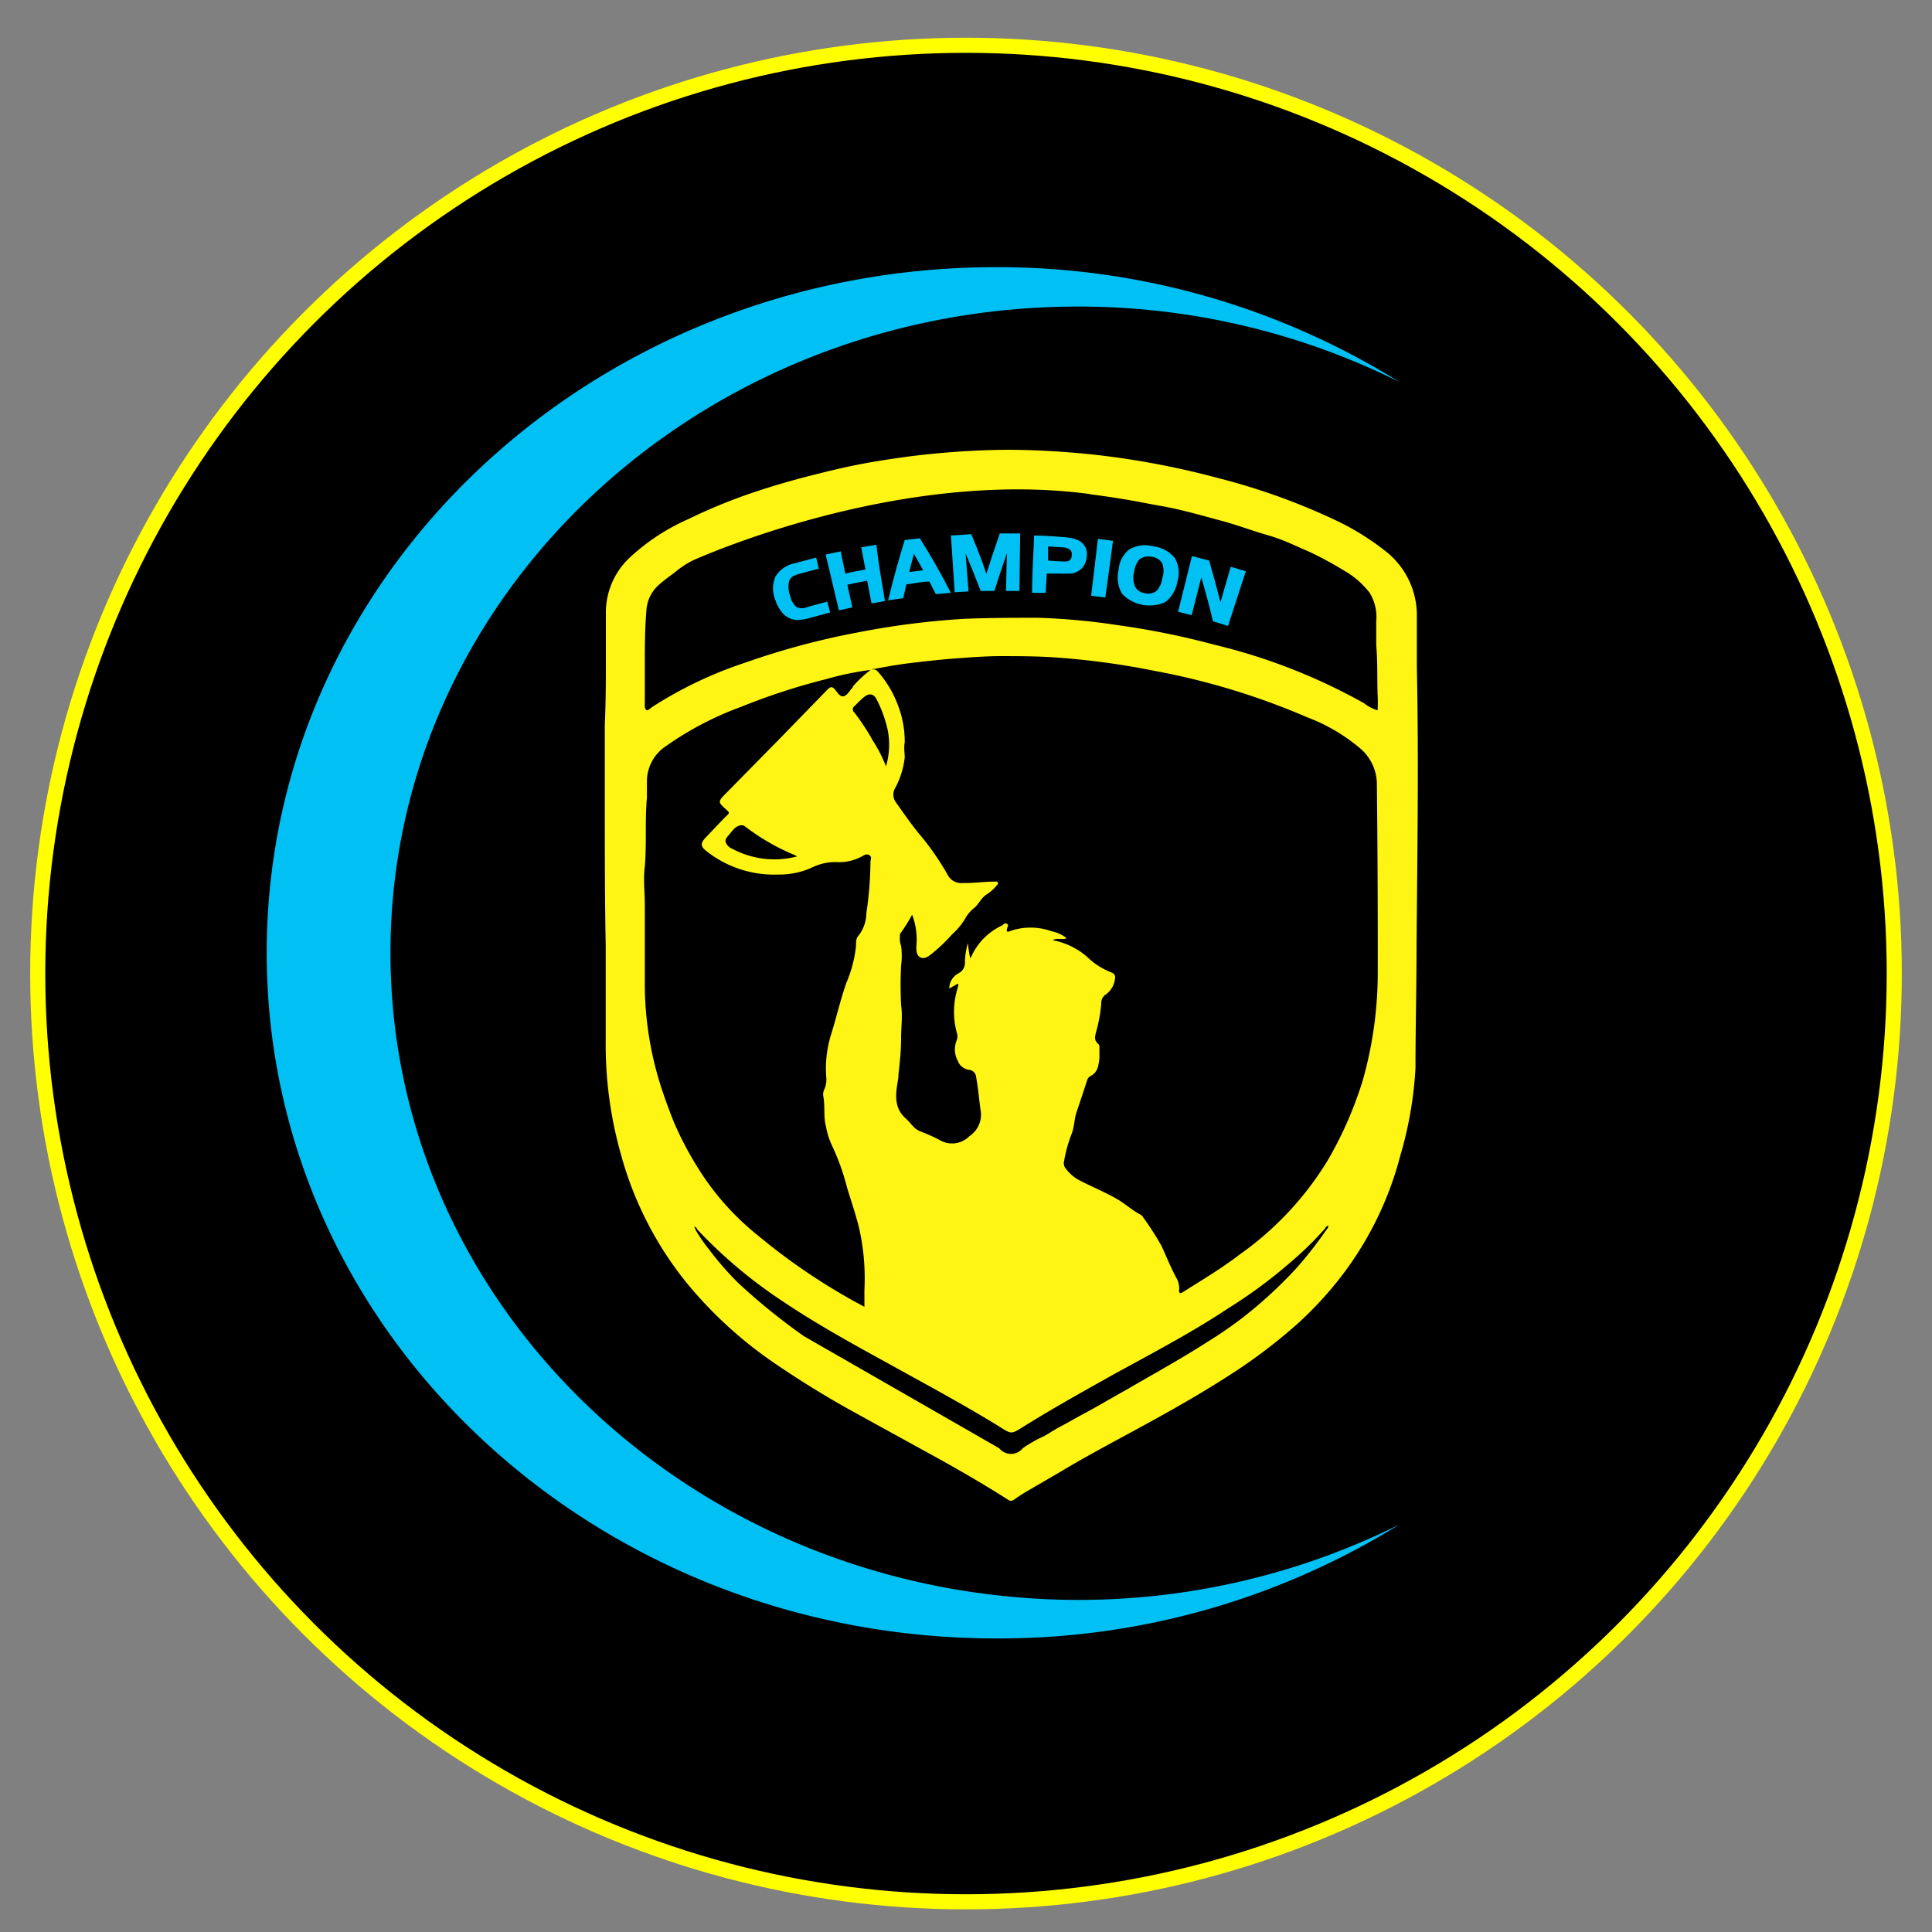 <svg id="Layer_1" data-name="Layer 1" xmlns="http://www.w3.org/2000/svg" viewBox="0 0 128 128"><rect x="0" y="0" width="128" height="128" fill="#808080" stroke="none"/><defs><style>.cls-1{stroke:#ff0;stroke-miterlimit:10;}.cls-2{fill:#00c0f4;}.cls-3{fill:#fff515;}</style></defs><circle class="cls-1" cx="64" cy="64.5" r="61.5"/><path class="cls-2" d="M25.87,63.12c0-23.64,20.4-42.81,45.56-42.81a47.62,47.62,0,0,1,21.29,5A50.29,50.29,0,0,0,66,17.7C39.31,17.7,17.67,38,17.67,63.12S39.31,108.55,66,108.55A50.29,50.29,0,0,0,92.72,101a47.75,47.75,0,0,1-21.29,5C46.27,105.94,25.87,86.77,25.87,63.12Z"/><path class="cls-2" d="M55,40.58l-1.35.36a3.23,3.23,0,0,1-.69.13A1.47,1.47,0,0,1,52.4,41a1.41,1.41,0,0,1-.61-.45,2.45,2.45,0,0,1-.42-.79,2,2,0,0,1,0-1.55,1.92,1.92,0,0,1,1.27-.89l1.43-.38.18.74c-.46.11-.93.24-1.39.37a1.35,1.35,0,0,0-.38.17.69.69,0,0,0-.2.28,1.66,1.66,0,0,0,.08,1,1.23,1.23,0,0,0,.42.72.82.82,0,0,0,.7,0l1.33-.36Z"/><path class="cls-2" d="M58.63,39.82l-.89.16c-.1-.5-.19-1-.29-1.51-.44.08-.87.17-1.31.27l.33,1.5-.89.2c-.29-1.23-.59-2.46-.88-3.7l1-.21L56,38c.45-.1.89-.19,1.34-.27-.1-.49-.19-1-.28-1.47l1-.17C58.2,37.32,58.42,38.57,58.63,39.82Z"/><path class="cls-2" d="M63,39.28l-1,.08-.43-.83c-.51,0-1,.12-1.52.19l-.21.91q-.48.06-1,.15c.32-1.34.69-2.68,1.1-4l1-.12C61.69,36.85,62.37,38.05,63,39.28Zm-1.84-1.5c-.2-.36-.4-.73-.61-1.09-.11.4-.21.8-.31,1.21Z"/><path class="cls-2" d="M67.54,39.15h-.89l.06-2.5c-.29.83-.57,1.67-.83,2.5l-.91,0c-.32-.84-.65-1.66-1-2.49.07.84.13,1.68.2,2.52l-.92.06L63,35.47c.45,0,.9-.06,1.35-.08.36.87.71,1.75,1,2.63.28-.9.58-1.79.89-2.68.45,0,.9,0,1.35,0Z"/><path class="cls-2" d="M72,36.88a1.28,1.28,0,0,1-.18.58,1,1,0,0,1-.38.37A1.24,1.24,0,0,1,71,38h-.32a3.39,3.39,0,0,1-.43,0l-.9,0-.07,1.28-.9,0c0-1.27.09-2.54.13-3.8.63,0,1.26.05,1.88.1a4.74,4.74,0,0,1,.74.1l.26.09.19.1a1.28,1.28,0,0,1,.38.49A1.2,1.2,0,0,1,72,36.88Zm-1-.1a.38.38,0,0,0-.12-.37,1,1,0,0,0-.55-.15l-.89-.06,0,.94.92.06h.3a.49.49,0,0,0,.21-.08A.39.39,0,0,0,71,36.78Z"/><path class="cls-2" d="M73.23,39.59l-.94-.12.45-3.77,1,.13C73.58,37.08,73.4,38.34,73.23,39.59Z"/><path class="cls-2" d="M78,38.55a2.1,2.1,0,0,1-.8,1.34,2.52,2.52,0,0,1-2.86-.55,2.13,2.13,0,0,1-.23-1.58,1.88,1.88,0,0,1,.71-1.36,2.12,2.12,0,0,1,1.61-.2,2.15,2.15,0,0,1,1.42.79A2,2,0,0,1,78,38.55Zm-1-.23a1.47,1.47,0,0,0,0-1,.91.91,0,0,0-.68-.43,1,1,0,0,0-.79.14,1,1,0,0,0-.24.34,1.54,1.54,0,0,0-.15.51,1.49,1.49,0,0,0,.07,1,.84.84,0,0,0,.65.42.88.88,0,0,0,.76-.15A1.5,1.5,0,0,0,77,38.32Z"/><path class="cls-2" d="M81.36,41.47l-1-.31c-.23-1-.49-1.94-.77-2.91-.21.84-.43,1.68-.64,2.51l-.9-.23c.31-1.23.61-2.46.92-3.69l1.14.3q.4,1.38.75,2.76c.22-.78.45-1.57.68-2.35l1,.3Z"/><path class="cls-3" d="M93.87,44.23l0-3.33a5.4,5.4,0,0,0-2.12-4.42,17.29,17.29,0,0,0-3.47-2.11,42.94,42.94,0,0,0-7.55-2.69,55.17,55.17,0,0,0-8.45-1.58c-1.79-.18-3.57-.29-5.37-.3-1.62,0-3.24.09-4.86.24-1.43.13-2.85.33-4.26.57s-2.57.52-3.84.84-2.59.69-3.87,1.12a36.09,36.09,0,0,0-4.47,1.82A13.9,13.9,0,0,0,41.66,37a5,5,0,0,0-1.52,3.59c0,1,0,2,0,3,0,1.45,0,2.91-.07,4.37,0,1.85,0,3.7,0,5.56,0,3,0,6.08.06,9.12,0,2.11,0,4.22,0,6.33a26.62,26.62,0,0,0,1,7.48,23.22,23.22,0,0,0,4.5,8.71A27.83,27.83,0,0,0,50.86,90a63.67,63.67,0,0,0,6,3.71c1.81,1,3.64,2,5.45,3,1.51.84,3,1.71,4.46,2.64a.32.32,0,0,0,.42,0c.25-.18.5-.34.76-.5l2.29-1.33c1.51-.91,3.06-1.74,4.61-2.58,2.16-1.17,4.31-2.36,6.37-3.68A35.87,35.87,0,0,0,86,87.67a24.3,24.3,0,0,0,2.78-3,22.35,22.35,0,0,0,4-8.13,25.34,25.34,0,0,0,1-5.78c0-2.69.07-5.39.07-8.08C93.9,56.56,94,50.39,93.87,44.23ZM61,93m-7.73-4.47A41,41,0,0,1,48.91,85,20,20,0,0,1,47,82.81a10.43,10.43,0,0,1-.89-1.28L46,81.28c.13,0,.16.1.2.18a31.7,31.7,0,0,0,5.65,4.75c2.23,1.5,4.57,2.79,6.92,4.08,2.52,1.4,5.06,2.75,7.51,4.27.73.46.73.45,1.46,0,2-1.25,4-2.36,6-3.48,2.58-1.42,5.2-2.78,7.66-4.42A31.59,31.59,0,0,0,85.3,83.8a22.66,22.66,0,0,0,2.49-2.41h0A.32.32,0,0,1,88,81.2a.3.3,0,0,1-.11.26A26.89,26.89,0,0,1,85.91,84a29.25,29.25,0,0,1-3.57,3.29,26.52,26.52,0,0,1-2.29,1.58C78.3,90,76.47,91,74.67,92.05c-.58.33-1.17.66-1.76,1s-1,.55-1.45.8-.8.45-1.2.66-.73.44-1.09.64a8.53,8.53,0,0,0-1.41.8,1,1,0,0,1-1.56,0Zm4.62-39.35A15.29,15.29,0,0,0,56.6,47.2a.26.26,0,0,1,0-.41c.22-.21.42-.43.66-.62s.58-.29.81.15a8.22,8.22,0,0,1,.75,2.08,5.06,5.06,0,0,1-.12,2.37A10,10,0,0,0,57.87,49.13ZM91.28,64.34a26.22,26.22,0,0,1-1,7.26,25.48,25.48,0,0,1-2.31,5.27,21,21,0,0,1-5.86,6.26c-1.18.91-2.47,1.67-3.73,2.47-.22.14-.28.06-.26-.16a1.35,1.35,0,0,0-.18-.77c-.38-.7-.67-1.44-1-2.15a19.65,19.65,0,0,0-1.22-1.89.35.35,0,0,0-.11-.13c-.58-.29-1.06-.75-1.62-1.07-.8-.46-1.67-.81-2.49-1.24a2.71,2.71,0,0,1-.93-.82.55.55,0,0,1-.07-.45,9.24,9.24,0,0,1,.51-1.83c.17-.44.16-.94.31-1.4.24-.7.47-1.4.7-2.1a.46.46,0,0,1,.21-.29c.51-.24.55-.72.61-1.19,0-.23,0-.47,0-.7a.29.29,0,0,0-.08-.25c-.3-.24-.21-.53-.13-.83a9.56,9.56,0,0,0,.33-1.85.66.66,0,0,1,.3-.59,1.51,1.51,0,0,0,.62-1.14c0-.19-.11-.27-.24-.32a4.71,4.71,0,0,1-1.63-1.05,4.87,4.87,0,0,0-2.27-1.09c.32-.18.63,0,.93-.13a2.31,2.31,0,0,0-1-.46,4.11,4.11,0,0,0-2.79,0s-.11.07-.16,0,0-.13,0-.19.15-.22,0-.3-.2,0-.3.09a4.17,4.17,0,0,0-2.08,2.1s0,.05-.06.08a6.57,6.57,0,0,1-.15-1,4.51,4.51,0,0,0-.2,1.29.77.77,0,0,1-.44.72,1.15,1.15,0,0,0-.6,1l.57-.32c.08.09,0,.17,0,.25a5.29,5.29,0,0,0-.07,3,.75.75,0,0,1,0,.49,1.58,1.58,0,0,0,.06,1.36.94.94,0,0,0,.75.61.51.51,0,0,1,.47.48c.15.78.2,1.57.32,2.36a1.72,1.72,0,0,1-.77,1.56,1.61,1.61,0,0,1-2,.23,12.72,12.72,0,0,0-1.31-.58c-.38-.17-.57-.53-.86-.79-.91-.77-.69-1.77-.53-2.75,0-.3.06-.61.08-.92a15.84,15.84,0,0,0,.1-1.7c0-.72.11-1.45,0-2.18a25.45,25.45,0,0,1,0-2.62,4.73,4.73,0,0,0,0-1.3,1.32,1.32,0,0,1-.08-.59c0-.1,0-.24.07-.29a10.65,10.65,0,0,0,.74-1.19,4.62,4.62,0,0,1,.28,2.11c0,.27,0,.61.29.73s.55-.11.78-.29a11,11,0,0,0,1.3-1.25,4.42,4.42,0,0,0,.9-1.1,2.21,2.21,0,0,1,.57-.65c.32-.27.46-.68.83-.9A2.56,2.56,0,0,0,66,58.7c.06-.07.16-.13.11-.23s-.15-.06-.24-.06c-.69,0-1.38.11-2.08.09a1,1,0,0,1-1-.53,17.75,17.75,0,0,0-1.94-2.78c-.52-.64-1-1.34-1.47-2a.86.86,0,0,1-.06-1,5.58,5.58,0,0,0,.62-2c0-.32-.07-.66,0-1a6.6,6.6,0,0,0-.4-2.33,7.1,7.1,0,0,0-1.34-2.32.58.58,0,0,0-.27-.19h-.2a7.39,7.39,0,0,0-1.23,1.14l0,.05c-.21.2-.35.54-.62.59s-.43-.33-.63-.52-.34,0-.46.11l-3.21,3.3L48,52.66c-.41.42-.41.5,0,.87s.36.3,0,.65L46.8,55.44c-.42.43-.41.65.07,1a7.22,7.22,0,0,0,4.71,1.5,5.17,5.17,0,0,0,2.25-.48,3.45,3.45,0,0,1,1.68-.34,3.17,3.17,0,0,0,1.59-.38c.15-.08.31-.2.5-.08s.07.3.07.45a23.82,23.82,0,0,1-.27,3.38A2.49,2.49,0,0,1,56.87,62c-.17.17-.15.46-.16.7a8.34,8.34,0,0,1-.63,2.4c-.39,1.1-.65,2.25-1,3.38a7.57,7.57,0,0,0-.34,2.87,1.58,1.58,0,0,1-.13.83.77.77,0,0,0-.07.42c.14.68,0,1.38.19,2.06a4.81,4.81,0,0,0,.4,1.25,15.6,15.6,0,0,1,1,2.81c.27.87.56,1.73.78,2.61a15.07,15.07,0,0,1,.36,4.13v1.12c-.42-.23-.81-.43-1.18-.65a40.86,40.86,0,0,1-5.88-4.08,17.69,17.69,0,0,1-4-4.52,22.39,22.39,0,0,1-1.57-3c-.28-.71-.55-1.43-.79-2.16a22.35,22.35,0,0,1-1.13-6.93c0-1.76,0-3.52,0-5.28,0-.85-.11-1.71,0-2.56.13-1.52,0-3,.14-4.56,0-.37,0-.74,0-1.11a2.8,2.8,0,0,1,1.28-2.31,21.26,21.26,0,0,1,4.93-2.58A43.23,43.23,0,0,1,54.71,45a20,20,0,0,1,3-.62h0a.24.24,0,0,1,.2-.06h0c.85-.16,1.7-.31,2.56-.41s1.91-.22,2.87-.29,1.88-.14,2.82-.15c1.4,0,2.8,0,4.2.12a51.11,51.11,0,0,1,6.15.86A47.29,47.29,0,0,1,86.6,47.52a11.89,11.89,0,0,1,3.44,2,3.14,3.14,0,0,1,1.18,2.31Q91.29,58.11,91.28,64.34Zm-38.47-7.6a5.91,5.91,0,0,1-4.3-.51.74.74,0,0,1-.36-.29c-.12-.2-.13-.31.07-.54s.2-.25.36-.43.52-.43.79-.21a14.49,14.49,0,0,0,3.28,1.89Zm19.38-24c.67.09,1.34.18,2,.29,1,.15,1.89.35,2.84.51,1.27.23,2.5.59,3.74.92s2.15.69,3.23,1,1.83.71,2.73,1.09a23.84,23.84,0,0,1,2.33,1.26,5.72,5.72,0,0,1,1.68,1.46,3.07,3.07,0,0,1,.44,1.89c0,.53,0,1.08,0,1.61.1,1.08.05,2.15.09,3.23a9.39,9.39,0,0,1,0,1.06,2.67,2.67,0,0,1-.9-.47,38.74,38.74,0,0,0-9.89-3.87A52.77,52.77,0,0,0,74,41.41a43.46,43.46,0,0,0-5.22-.48c-1.63,0-3.26,0-4.9.07a53.22,53.22,0,0,0-7,.89,50.51,50.51,0,0,0-7.47,2,27.06,27.06,0,0,0-6.17,2.93L43,47c-.17.13-.24,0-.28-.15a2.44,2.44,0,0,1,0-.27V43.92c0-.93,0-2.23.11-3.53a2.44,2.44,0,0,1,.89-1.7c.31-.28.66-.52,1-.78a6.29,6.29,0,0,1,1.14-.76S59.26,31,72.19,32.73ZM54.42,34"/></svg>